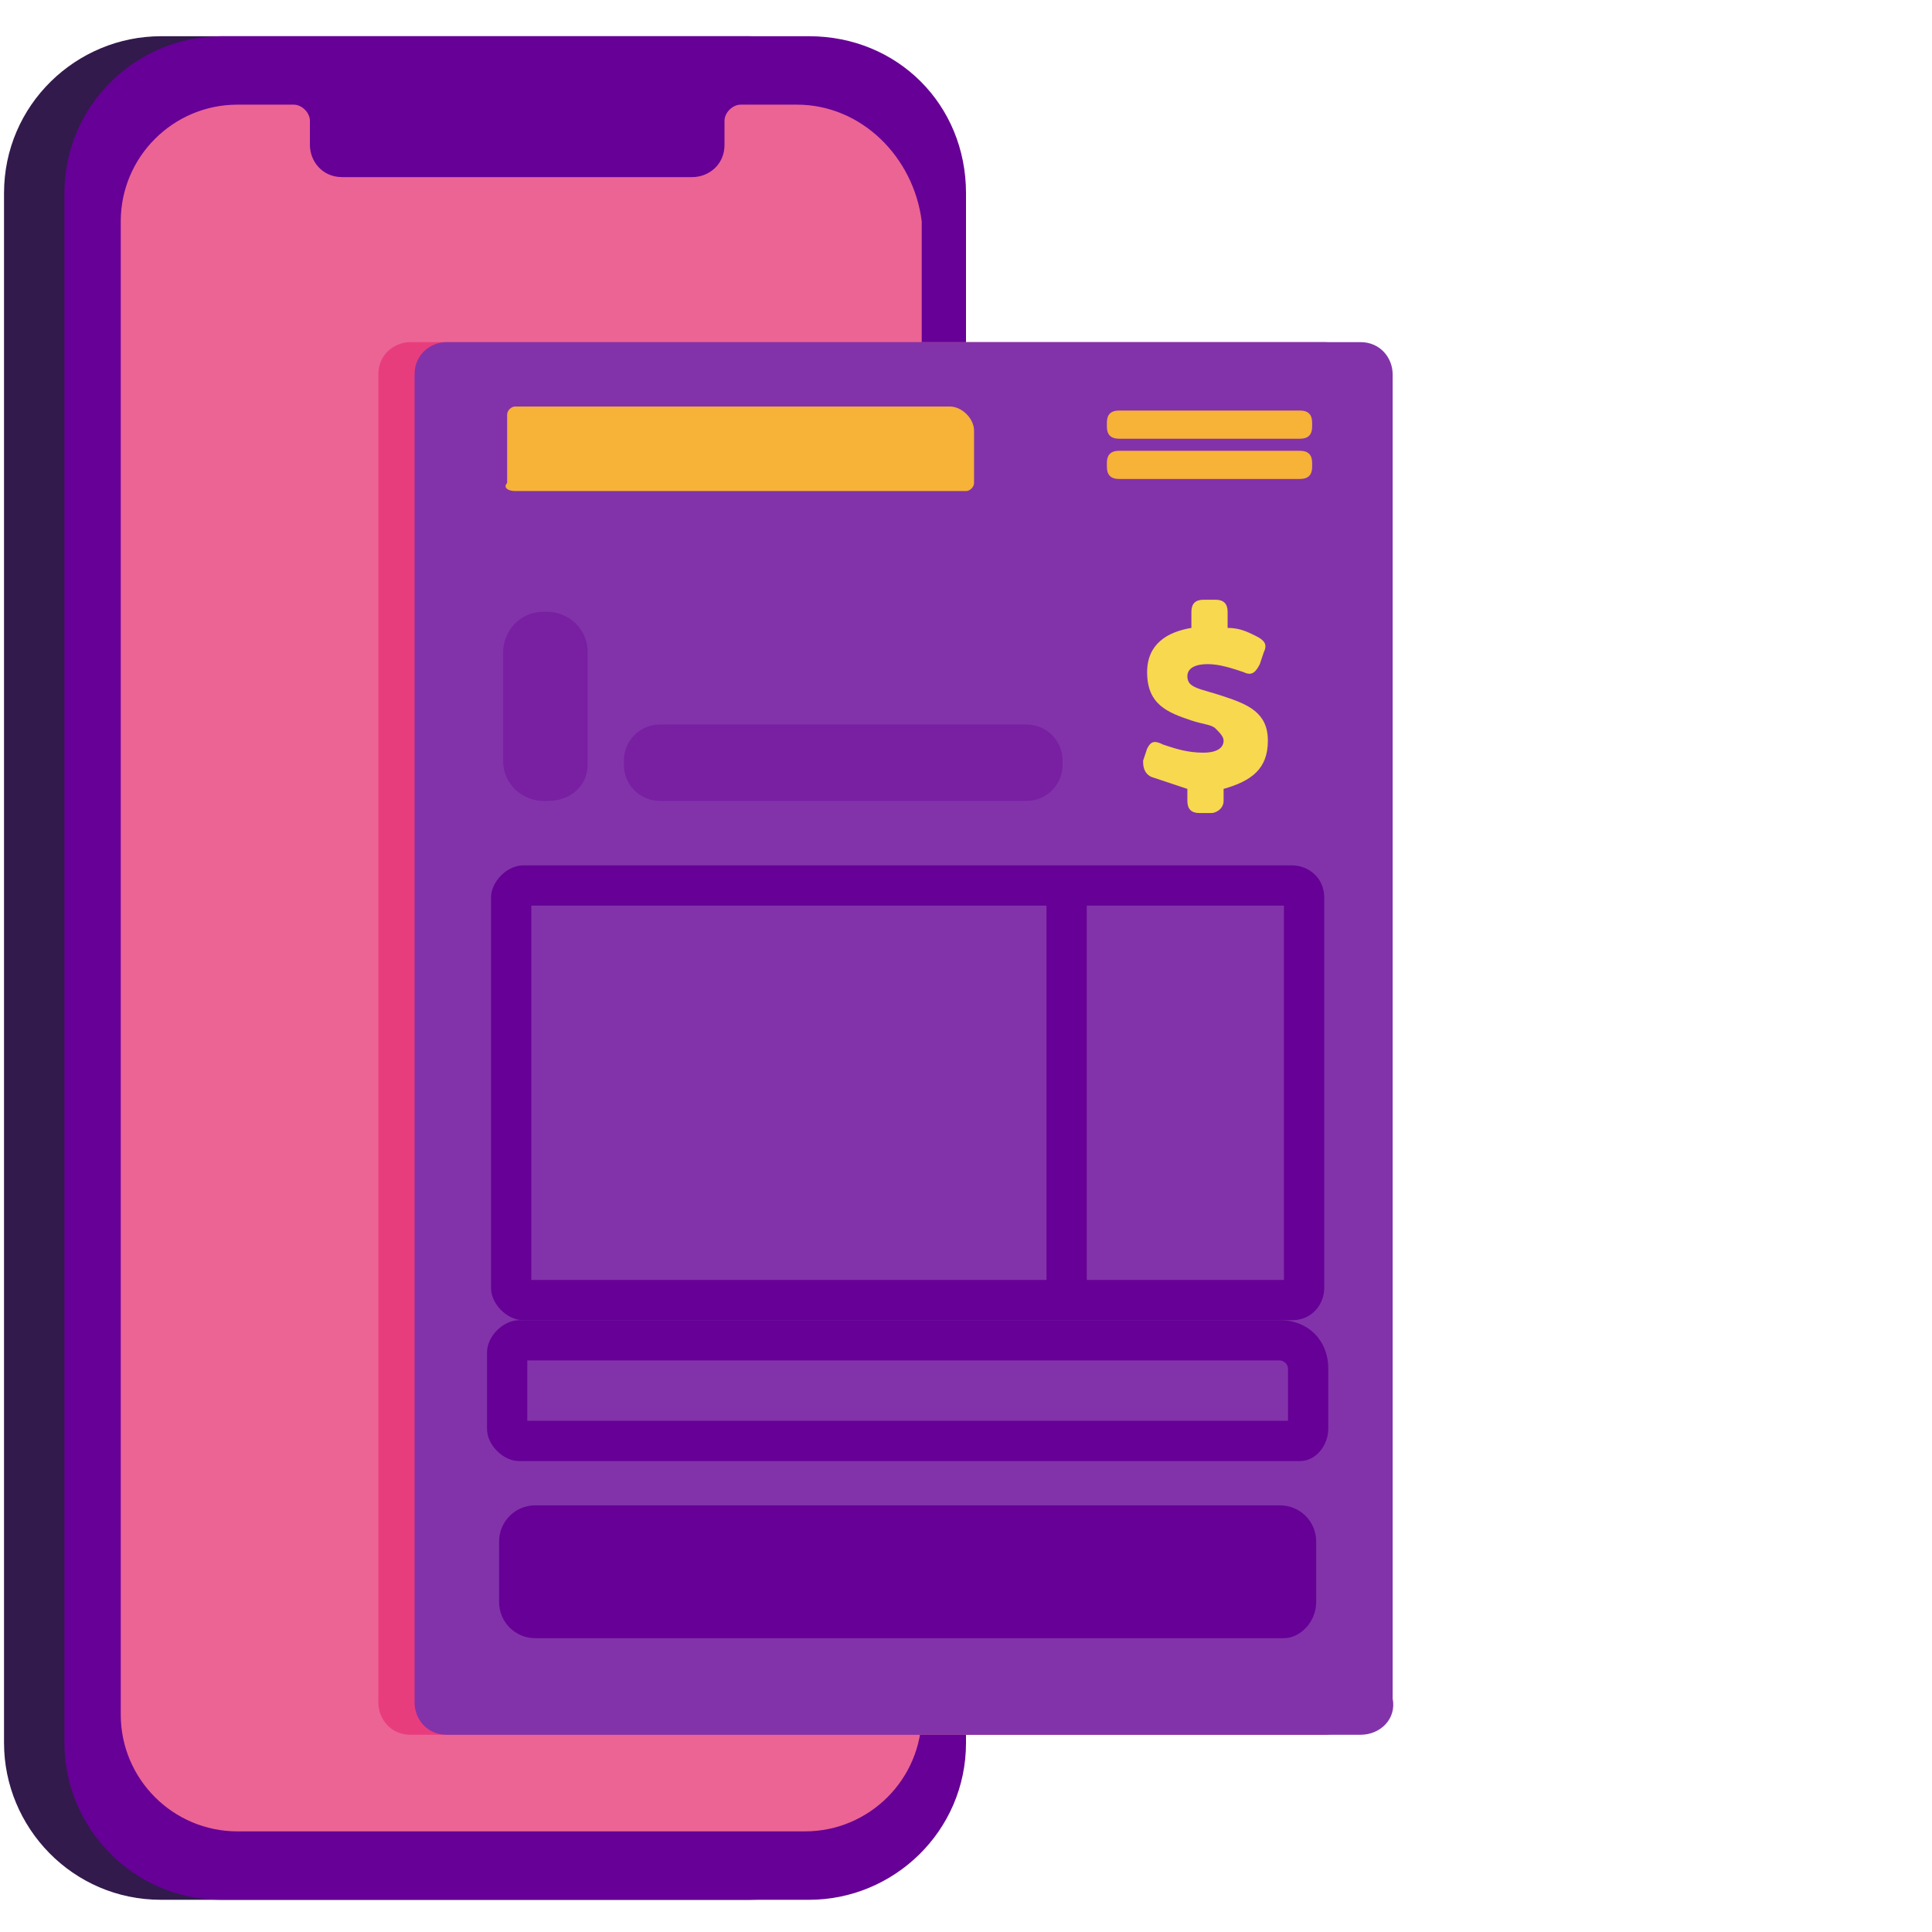 <svg version="1.1" id="Layer_1" xmlns="http://www.w3.org/2000/svg" x="0" y="0" viewBox="0 0 48 48" xml:space="preserve"><style>.st1{fill:#660096}.st5{fill:#f7b238}.st6{fill:#791fa2}</style><path d="M18.6.9H4C1.9.9.1 2.6.1 4.8v38.5c0 2.1 1.7 3.9 3.9 3.9h14.6c2.1 0 3.9-1.7 3.9-3.9V4.8c0-2.2-1.7-3.9-3.9-3.9z" fill="#321a4c"/><path class="st1" d="M20.1.9H5.5C3.4.9 1.6 2.6 1.6 4.8v38.5c0 2.1 1.7 3.9 3.9 3.9h14.6c2.1 0 3.9-1.7 3.9-3.9V4.8C24 2.6 22.3.9 20.1.9z"/><path d="M19.8 2.6h-1.4c-.2 0-.4.2-.4.4v.6c0 .5-.4.8-.8.8H8.5c-.5 0-.8-.4-.8-.8V3c0-.2-.2-.4-.4-.4H5.9C4.3 2.6 3 3.9 3 5.5v37.1c0 1.6 1.3 2.9 2.9 2.9H20c1.6 0 2.9-1.3 2.9-2.9V5.5c-.2-1.6-1.5-2.9-3.1-2.9z" fill="#ec6494"/><g><path d="M32.9 43.1H10.2c-.5 0-.8-.4-.8-.8v-33c0-.5.4-.8.8-.8h22.7c.5 0 .8.4.8.8v32.9c.1.5-.3.9-.8.9z" fill="#e83d7d"/><path d="M33.8 43.1H11.1c-.5 0-.8-.4-.8-.8v-33c0-.5.4-.8.8-.8h22.7c.5 0 .8.4.8.8v32.9c.1.5-.3.9-.8.9z" fill="#8233aa"/><path class="st1" d="M32.3 36.3H12.9c-.4 0-.8-.4-.8-.8v-1.9c0-.4.4-.8.8-.8h18.9c.7 0 1.2.5 1.2 1.2v1.5c0 .4-.3.8-.7.8zm-19.2-1H32V34c0-.1-.1-.2-.2-.2H13.1v1.5z"/><path class="st5" d="M12.8 12.2H24c.1 0 .2-.1.2-.2v-1.3c0-.3-.3-.6-.6-.6H12.8c-.1 0-.2.1-.2.2V12c-.1.1 0 .2.2.2zM32.3 10.9h-4.5c-.2 0-.3-.1-.3-.3v-.1c0-.2.1-.3.3-.3h4.5c.2 0 .3.1.3.3v.1c0 .2-.1.3-.3.3zM32.3 11.9h-4.5c-.2 0-.3-.1-.3-.3v-.1c0-.2.1-.3.3-.3h4.5c.2 0 .3.1.3.3v.1c0 .2-.1.3-.3.3z"/><path class="st6" d="M25.5 19.9h-9.1c-.5 0-.9-.4-.9-.9v-.1c0-.5.4-.9.9-.9h9.1c.5 0 .9.4.9.9v.1c0 .5-.4.9-.9.9zM13.6 19.9h-.1c-.5 0-1-.4-1-1v-2.7c0-.5.4-1 1-1h.1c.5 0 1 .4 1 1V19c0 .5-.4.9-1 .9z"/><path class="st1" d="M26 22.1h1v10h-1z"/><path class="st1" d="M32.1 32.8H13c-.4 0-.8-.4-.8-.8v-9.7c0-.4.4-.8.8-.8h19.1c.4 0 .8.3.8.8V32c0 .4-.3.8-.8.8zm-18.9-1h18.7v-9.3H13.2v9.3z"/><path d="M28.6 19.3c-.2-.1-.2-.3-.2-.4l.1-.3c.1-.2.2-.2.4-.1.3.1.6.2 1 .2.3 0 .5-.1.5-.3 0-.1-.1-.2-.2-.3-.1-.1-.3-.1-.6-.2-.6-.2-1.1-.4-1.1-1.2 0-.7.5-1 1.1-1.1v-.4c0-.2.1-.3.3-.3h.3c.2 0 .3.1.3.3v.4c.3 0 .5.1.7.2.2.1.3.2.2.4l-.1.3c-.1.2-.2.3-.4.2-.3-.1-.6-.2-.9-.2-.3 0-.5.1-.5.3 0 .3.3.3.9.5.6.2 1.1.4 1.1 1.1 0 .7-.4 1-1.1 1.2v.3c0 .2-.2.3-.3.3h-.3c-.2 0-.3-.1-.3-.3v-.3l-.9-.3z" fill="#f7d84f"/><path class="st1" d="M31.9 40.7H13.3c-.5 0-.9-.4-.9-.9v-1.5c0-.5.4-.9.9-.9h18.5c.5 0 .9.4.9.9v1.5c0 .5-.4.9-.8.9z"/></g></svg>